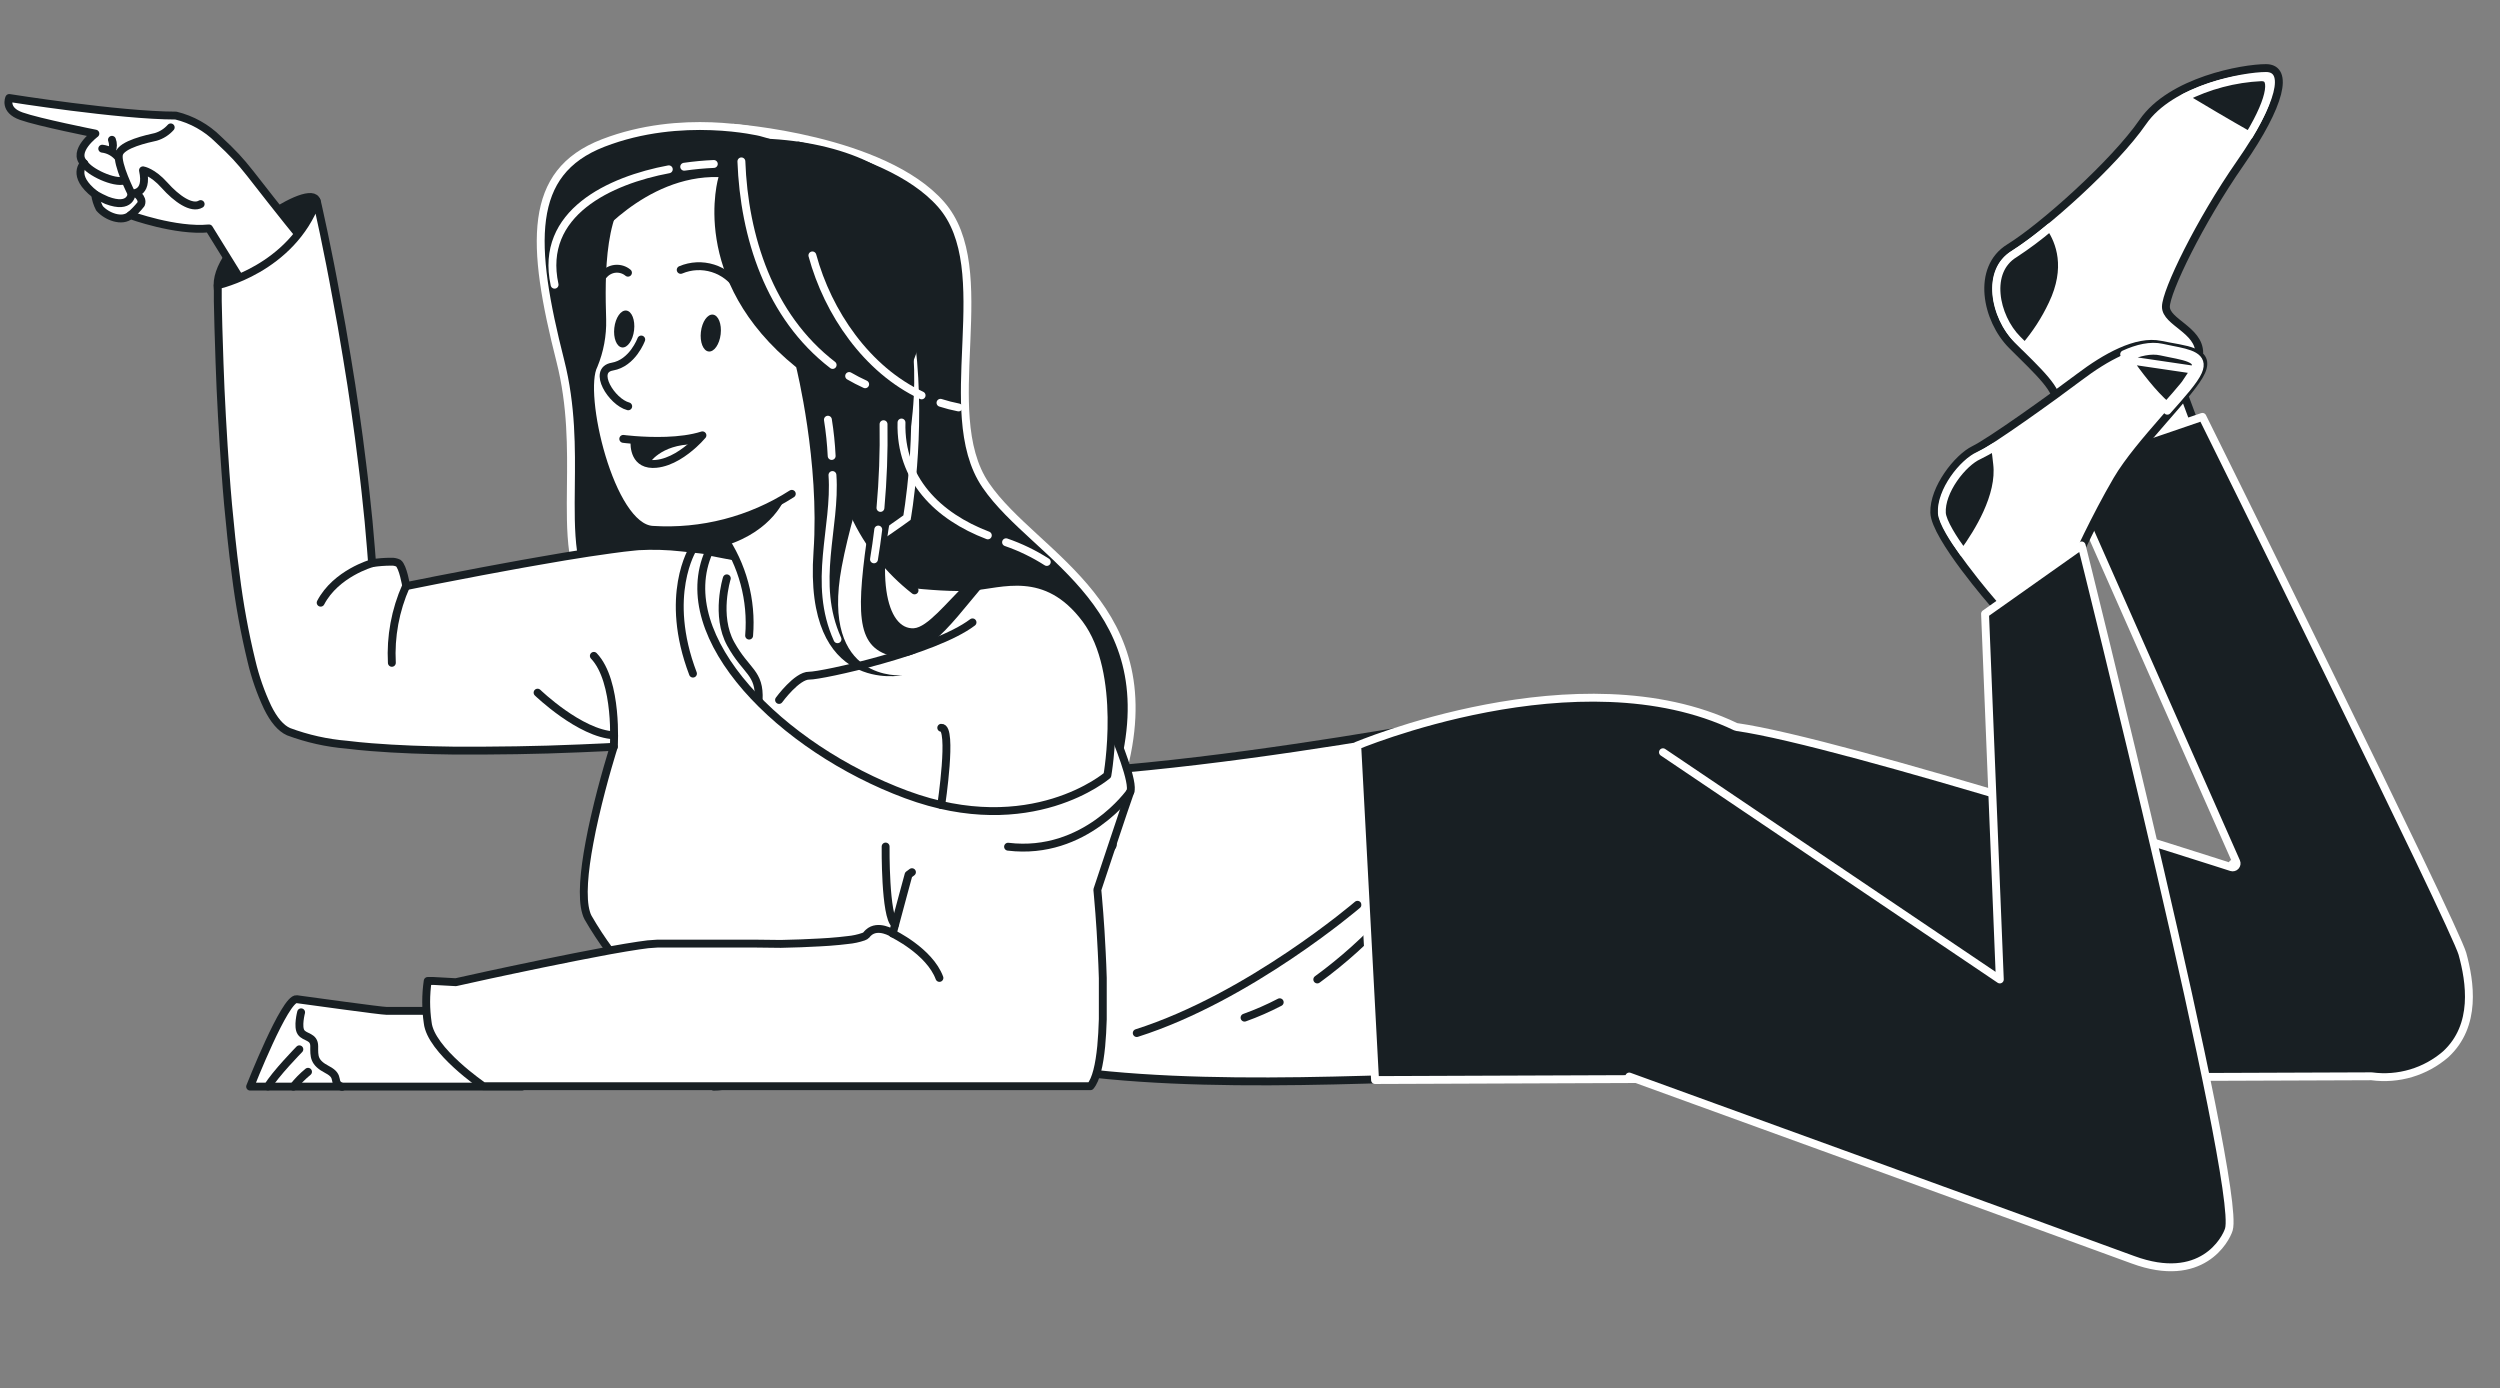 <svg width="317" height="176" viewBox="0 0 317 176" fill="none" xmlns="http://www.w3.org/2000/svg">
<rect x="0" y="0" width="317" height="176" fill="#808080" stroke="none"/>
<path d="M188.767 90.687L205.915 136.515C199.766 136.019 191.114 136.312 181.472 136.639L181.014 136.654C170.745 137.002 159.359 137.376 148.58 136.889C137.794 136.402 127.664 135.053 119.894 131.98C112.133 128.91 106.809 124.158 105.447 116.89C104.718 113.002 102.879 109.117 100.733 105.491C98.995 102.553 97.038 99.759 95.288 97.259C94.878 96.673 94.48 96.104 94.098 95.553C93.088 94.095 92.197 92.766 91.512 91.588C90.823 90.403 90.365 89.409 90.194 88.616C90.024 87.832 90.151 87.348 90.484 87.03C90.841 86.689 91.545 86.422 92.816 86.367C92.878 86.406 92.961 86.458 93.065 86.522C93.317 86.678 93.693 86.905 94.189 87.193C95.18 87.769 96.655 88.591 98.594 89.577C102.47 91.548 108.201 94.177 115.631 96.81C119.438 98.16 125.962 98.418 133.521 98.081C141.108 97.743 149.823 96.799 158.064 95.692C166.308 94.585 174.087 93.313 179.805 92.319C182.664 91.822 185.008 91.394 186.637 91.09C187.452 90.938 188.088 90.817 188.521 90.734C188.612 90.717 188.694 90.701 188.767 90.687Z" fill="white" stroke="#181F23" stroke-linecap="round" stroke-linejoin="round"/>
<path d="M162.268 127.086C160.827 127.838 159.336 128.49 157.807 129.039" stroke="#181F23" stroke-linecap="round" stroke-linejoin="round"/>
<path d="M183.189 106.262C179.107 113.297 173.604 119.405 167.031 124.196" stroke="#181F23" stroke-linecap="round" stroke-linejoin="round"/>
<path d="M172.129 114.726C172.129 114.726 158.461 126.442 144.139 130.992" stroke="#181F23" stroke-linecap="round" stroke-linejoin="round"/>
<path d="M265.198 60.376L262.27 51.267L274.961 44.755L279.199 56.149L265.198 60.376Z" fill="white" stroke="#181F23" stroke-linecap="round" stroke-linejoin="round"/>
<path d="M270.078 50.613C270.078 50.613 266.505 53.542 263.898 54.196C261.291 54.85 259.993 52.888 260.647 51.267C261.301 49.647 258.362 47.03 255.111 43.779C251.86 40.528 250.552 34.016 254.789 31.409C259.026 28.803 268.125 20.67 271.708 15.466C275.291 10.263 284.4 8.632 287.329 8.632C290.258 8.632 289.282 13.192 284.078 20.67C278.874 28.149 274.637 36.945 274.637 38.898C274.637 40.85 278.864 41.827 278.864 44.755C278.864 47.684 270.078 50.613 270.078 50.613Z" fill="white" stroke="#181F23" stroke-linecap="round" stroke-linejoin="round"/>
<path d="M260.247 38.583L260.245 38.586C259.331 40.531 258.158 42.343 256.759 43.973L255.83 43.05C255.83 43.05 255.829 43.05 255.829 43.05C254.38 41.6 253.356 39.409 253.174 37.302C252.992 35.204 253.645 33.278 255.432 32.19L255.446 32.181C257.018 31.152 258.525 30.027 259.957 28.812C261.189 30.624 262.471 33.94 260.247 38.583Z" fill="#181F23" stroke="white" stroke-linecap="round" stroke-linejoin="round"/>
<path d="M285.195 17.17C282.479 15.638 279.084 13.62 276.997 12.368C280.024 10.831 283.346 9.951 286.744 9.79C287.202 9.794 287.428 9.944 287.552 10.142C287.7 10.377 287.782 10.8 287.679 11.485C287.486 12.778 286.683 14.701 285.195 17.17Z" fill="#181F23" stroke="white" stroke-linecap="round" stroke-linejoin="round"/>
<path d="M220.072 92.144C220.118 92.166 220.167 92.181 220.218 92.188C227.006 93.151 242.667 97.586 256.677 101.796C263.672 103.898 270.24 105.94 275.06 107.456C277.47 108.214 279.442 108.841 280.812 109.278C281.497 109.497 282.032 109.668 282.395 109.784L282.808 109.917L282.914 109.951L282.94 109.96L282.947 109.962L282.949 109.962C282.949 109.962 282.949 109.962 282.955 109.943C282.967 109.908 282.999 109.807 283.092 109.521L282.949 109.963C283.137 110.023 283.342 109.968 283.474 109.821C283.606 109.675 283.64 109.465 283.56 109.284L261.326 59.002L279.267 52.859L279.434 53.196C279.67 53.673 280.017 54.373 280.458 55.266C281.341 57.05 282.603 59.603 284.121 62.677C287.156 68.827 291.214 77.063 295.302 85.41C299.39 93.757 303.508 102.214 306.664 108.805C308.243 112.101 309.58 114.929 310.553 117.043C311.039 118.1 311.434 118.977 311.721 119.642C312.014 120.322 312.182 120.75 312.232 120.932C313.209 124.487 314.089 130.027 310.106 133.689C308.836 134.787 307.344 135.604 305.731 136.085C304.115 136.567 302.414 136.701 300.742 136.477C300.72 136.474 300.697 136.473 300.674 136.473L174.356 136.95L172.096 94.531C172.308 94.445 172.62 94.321 173.024 94.167C173.838 93.856 175.025 93.421 176.514 92.928C179.492 91.944 183.671 90.731 188.474 89.819C198.1 87.991 210.148 87.386 220.072 92.144Z" fill="#181F23" stroke="white" stroke-linecap="round" stroke-linejoin="round"/>
<path d="M252.816 76.586C252.816 76.586 245.362 68.064 245.268 64.999C245.175 61.935 248.212 58.045 250.319 57.017C252.427 55.989 260.247 50.388 263.62 47.838C266.993 45.288 270.938 43.074 273.959 43.713C276.979 44.351 280.331 44.425 279.136 47.12C277.942 49.815 271.242 56.073 268.443 60.849C265.644 65.625 263.084 71.287 263.084 71.287L254.051 77.683L252.816 76.586Z" fill="white" stroke="#181F23" stroke-linecap="round" stroke-linejoin="round"/>
<path d="M278.272 46.896L278.272 46.896C278.484 46.409 278.444 46.142 278.36 45.98C278.264 45.794 278.039 45.605 277.607 45.425C277.183 45.248 276.638 45.112 276.007 44.98C275.776 44.932 275.529 44.883 275.276 44.833C274.863 44.752 274.432 44.667 274.02 44.573M278.272 46.896L274.816 52.079C276.627 50.044 278.252 48.218 278.73 47.096C279.571 45.169 277.597 44.78 275.359 44.34C274.953 44.26 274.538 44.178 274.13 44.086C272.699 43.763 271.026 44.155 269.343 44.922C269.437 45.059 269.534 45.199 269.632 45.34M278.272 46.896L278.27 46.9C278.06 47.392 277.573 48.086 276.874 48.944C276.265 49.692 275.524 50.53 274.73 51.423C273.038 49.982 271.139 47.506 269.632 45.34M278.272 46.896L269.172 45.555C269.326 45.48 269.479 45.408 269.632 45.34M274.02 44.573C274.019 44.573 274.019 44.573 274.019 44.573L274.13 44.086L274.02 44.573C274.02 44.573 274.02 44.573 274.02 44.573ZM274.02 44.573C272.764 44.29 271.242 44.619 269.632 45.34" fill="#181F23" stroke="white" stroke-linecap="round" stroke-linejoin="round"/>
<path d="M250.877 57.78L250.893 57.773C251.599 57.426 252.287 57.048 252.954 56.639C253.064 57.305 253.159 58.021 253.236 58.802L253.235 58.802L253.237 58.813C253.477 60.807 252.898 62.988 251.946 65.081C251.106 66.927 249.993 68.666 248.958 70.092C248.281 69.166 247.661 68.247 247.181 67.413C246.594 66.395 246.262 65.581 246.229 65.062C246.147 63.694 246.782 62.103 247.745 60.706C248.707 59.308 249.925 58.207 250.877 57.78Z" fill="#181F23" stroke="white" stroke-linecap="round" stroke-linejoin="round"/>
<path d="M206.587 136.503C206.587 136.503 261.781 156.541 270.464 159.74C279.147 162.938 282.238 157.182 282.621 155.89C284.269 150.34 263.956 69.163 263.956 69.163L251.704 77.827L253.577 124.197L210.862 95.384" fill="#181F23"/>
<path d="M206.587 136.503C206.587 136.503 261.781 156.541 270.464 159.74C279.147 162.938 282.238 157.182 282.621 155.89C284.269 150.34 263.956 69.163 263.956 69.163L251.704 77.827L253.577 124.197L210.862 95.384" stroke="white" stroke-linecap="round" stroke-linejoin="round"/>
<path d="M57.702 128.181H49.045C48.302 128.181 39.088 126.889 37.618 126.696C36.148 126.503 31.715 137.782 31.715 137.782H66.181L57.702 128.181Z" fill="white" stroke="#181F23" stroke-linecap="round" stroke-linejoin="round"/>
<path d="M38.181 128.36C38.181 128.36 37.691 130.223 38.181 130.906C38.671 131.59 39.844 131.397 39.844 132.666C39.844 133.936 39.747 134.723 41.507 135.636C43.267 136.549 41.997 137.262 43.371 137.819" stroke="#181F23" stroke-linecap="round" stroke-linejoin="round"/>
<path d="M37.958 133.052C37.958 133.052 34.847 136.23 33.971 137.767" stroke="#181F23" stroke-linecap="round" stroke-linejoin="round"/>
<path d="M39.057 135.903C38.373 136.464 37.751 137.096 37.201 137.789" stroke="#181F23" stroke-linecap="round" stroke-linejoin="round"/>
<path d="M40.134 25.502C39.607 22.896 27.512 30.566 27.586 36.187C27.66 41.807 37.981 40.916 37.981 40.916C37.981 40.916 41.011 29.846 40.134 25.502Z" fill="#181F23" stroke="#181F23" stroke-linecap="round" stroke-linejoin="round"/>
<path d="M39.292 31.515C30.67 20.942 31.612 21.331 27.659 17.648C26.18 16.184 24.33 15.15 22.308 14.656C15.103 14.646 1.171 12.425 1.171 12.425C1.171 12.425 0.468 13.937 2.688 14.726C4.908 15.515 12.094 16.941 12.094 16.941C12.094 16.941 9.086 19.176 10.667 20.714C10.667 20.714 8.957 22.228 12.063 24.648C12.141 25.264 12.328 25.861 12.616 26.412C13.507 27.447 15.496 28.219 16.53 27.279C16.53 27.279 22.263 29.375 26.501 28.964L35.391 43.327L39.292 31.515Z" fill="white" stroke="#181F23" stroke-linecap="round" stroke-linejoin="round"/>
<path d="M14.195 17.728C14.372 18.181 14.366 18.685 14.179 19.134" stroke="#181F23" stroke-linecap="round" stroke-linejoin="round"/>
<path d="M12.965 18.852C13.383 18.901 13.788 19.035 14.153 19.245C14.519 19.455 14.838 19.736 15.092 20.073" stroke="#181F23" stroke-linecap="round" stroke-linejoin="round"/>
<path d="M10.682 20.723C11.268 21.791 14.489 23.309 15.802 22.877" stroke="#181F23" stroke-linecap="round" stroke-linejoin="round"/>
<path d="M12.072 24.661C12.548 24.937 13.04 25.184 13.546 25.402C16.645 26.573 16.696 24.52 16.696 24.52" stroke="#181F23" stroke-linecap="round" stroke-linejoin="round"/>
<path d="M16.539 27.291C17.032 26.867 17.483 26.395 17.884 25.884C18.218 25.057 17.063 24.387 17.063 24.387" stroke="#181F23" stroke-linecap="round" stroke-linejoin="round"/>
<path d="M21.647 16.153C21.144 16.721 20.493 17.137 19.766 17.355C18.718 17.591 15.419 18.293 15.091 19.531C14.763 20.77 16.661 24.522 16.661 24.522C16.661 24.522 18.823 24.758 18.131 21.598C18.131 21.598 19.34 21.781 20.861 23.487C22.382 25.194 24.305 26.552 25.442 25.877" fill="white"/>
<path d="M21.647 16.153C21.144 16.721 20.493 17.137 19.766 17.355C18.718 17.591 15.419 18.293 15.091 19.531C14.763 20.77 16.661 24.522 16.661 24.522C16.661 24.522 18.823 24.758 18.131 21.598C18.131 21.598 19.34 21.781 20.861 23.487C22.382 25.194 24.305 26.552 25.442 25.877" stroke="#181F23" stroke-linecap="round" stroke-linejoin="round"/>
<path d="M93.216 16.222C93.346 16.234 93.511 16.249 93.71 16.268C94.247 16.322 95.024 16.407 95.981 16.537C97.895 16.795 100.524 17.228 103.383 17.926C109.133 19.33 115.694 21.776 119.33 25.923C121.113 27.957 121.996 30.579 122.391 33.561C122.786 36.547 122.687 39.846 122.544 43.207C122.532 43.505 122.519 43.804 122.506 44.104C122.373 47.157 122.238 50.239 122.459 53.096C122.701 56.235 123.374 59.163 124.993 61.532C126.578 63.854 128.863 65.981 131.247 68.177C131.325 68.248 131.402 68.319 131.479 68.39C133.808 70.534 136.231 72.763 138.292 75.364C140.417 78.043 142.147 81.103 142.971 84.835C143.795 88.566 143.721 93 142.19 98.439C140.681 103.801 137.429 107.24 133.161 109.044C128.874 110.855 123.52 111.033 117.817 109.769C106.408 107.241 93.762 98.976 85.87 86.945C81.961 80.986 80.447 73.588 80.401 65.801C80.354 58.017 81.775 49.88 83.697 42.481C85.618 35.085 88.035 28.441 89.974 23.646C90.942 21.248 91.791 19.314 92.397 17.981C92.7 17.314 92.942 16.797 93.108 16.448C93.149 16.362 93.185 16.287 93.216 16.222Z" fill="#181F23" stroke="white"/>
<path d="M96.459 16.761C96.46 16.762 96.461 16.762 96.462 16.762C109.532 20.106 114.204 32.221 115.571 43.725C116.252 49.459 116.104 54.987 115.783 59.086C115.623 61.134 115.42 62.823 115.258 63.998C115.177 64.585 115.106 65.044 115.055 65.356C115.037 65.468 115.021 65.561 115.008 65.635C114.968 65.664 114.919 65.7 114.864 65.74C114.663 65.886 114.367 66.099 113.987 66.368C113.225 66.907 112.125 67.67 110.773 68.566C108.068 70.359 104.358 72.68 100.335 74.797C96.307 76.918 91.987 78.823 88.057 79.799C84.103 80.781 80.666 80.792 78.301 79.29C73.433 76.199 72.511 71.66 72.386 65.894C72.357 64.547 72.372 63.134 72.388 61.662C72.44 56.868 72.498 51.46 71.05 45.761C69.176 38.382 68.114 32.389 68.742 27.772C69.055 25.477 69.783 23.543 71.023 21.951C72.262 20.359 74.038 19.078 76.497 18.129C81.466 16.211 86.459 15.867 90.221 16.007C92.099 16.076 93.665 16.267 94.76 16.439C95.307 16.525 95.735 16.607 96.026 16.666C96.171 16.696 96.282 16.721 96.356 16.737C96.392 16.746 96.42 16.752 96.438 16.756L96.458 16.761L96.459 16.761Z" fill="#181F23" stroke="white"/>
<path d="M90.512 137.789C90.512 137.789 82.827 128.137 78.031 121.543L77.347 120.593C76.339 119.232 75.409 117.814 74.563 116.346C74.464 116.157 74.384 115.958 74.326 115.752C73.739 113.851 74.073 110.428 74.734 106.894C74.934 105.795 75.172 104.667 75.417 103.605C76.501 98.846 77.83 94.695 77.83 94.695C77.83 94.695 76.189 94.791 73.546 94.895C72.358 94.947 70.977 94.999 69.44 95.044C66.975 95.111 64.131 95.17 61.154 95.178H57.642C54.041 95.133 50.38 95.007 47.069 94.739C45.992 94.65 44.952 94.554 43.965 94.428C41.444 94.218 38.963 93.663 36.592 92.779C35.605 92.341 34.721 91.294 33.934 89.698C33.051 87.824 32.366 85.863 31.892 83.847C31.017 80.243 30.35 76.591 29.895 72.91C29.687 71.358 29.501 69.762 29.33 68.151C29.033 65.389 28.781 62.59 28.588 59.85C28.504 58.741 28.43 57.65 28.365 56.575C28.202 54.014 28.068 51.541 27.964 49.262C27.92 48.141 27.875 47.034 27.838 46.047C27.712 42.661 27.652 39.899 27.615 38.161C27.615 36.877 27.615 36.157 27.615 36.157C27.615 36.157 36.948 34.16 40.163 25.472C40.163 25.472 40.512 26.957 41.069 29.608C41.299 30.722 41.567 32.036 41.864 33.528C42.109 34.791 42.376 36.172 42.643 37.657C43.089 39.995 43.549 42.602 44.002 45.401C44.188 46.507 44.366 47.628 44.551 48.809C44.878 50.955 45.205 53.182 45.509 55.491C45.643 56.516 45.777 57.555 45.903 58.602C46.066 59.85 46.207 61.105 46.348 62.374C46.489 63.644 46.616 64.832 46.734 66.087C46.853 67.341 46.942 68.366 47.031 69.502C47.083 70.141 47.135 70.772 47.18 71.41C47.983 71.285 48.795 71.223 49.608 71.225C49.921 71.208 50.233 71.272 50.514 71.41C51.1 71.841 51.509 74.321 51.509 74.321L52.318 74.157L55.288 73.564L61.072 72.45L64.042 71.9C65.527 71.626 67.012 71.351 68.549 71.091L71.519 70.579C73.642 70.23 75.662 69.91 77.459 69.673C78.58 69.517 79.597 69.391 80.473 69.309L80.941 69.264C82.779 69.162 84.621 69.215 86.45 69.42C98.174 70.519 119.009 75.509 129.255 76.103C133.71 76.37 136.494 84.077 138.648 93.967C139.227 96.625 139.761 99.447 140.281 102.32C140.563 103.909 140.838 105.506 141.105 107.109C141.373 108.713 101.178 137.789 90.512 137.789Z" fill="white" stroke="#181F23" stroke-linecap="round" stroke-linejoin="round"/>
<path d="M138.579 93.99L140.94 92.282C140.94 92.282 143.324 97.784 143.391 99.84C143.406 100.016 143.386 100.193 143.331 100.36C143.071 101.043 142.024 104.176 141.037 107.132C140.911 107.51 140.784 107.874 140.666 108.245C140.049 110.109 139.5 111.757 139.262 112.463L139.225 112.574L139.143 112.827C139.143 112.827 139.255 113.992 139.396 115.797C139.5 117.14 139.611 118.841 139.7 120.712C139.76 121.774 139.797 122.887 139.834 124.023C139.834 124.224 139.834 124.432 139.834 124.632C139.834 125.627 139.834 126.629 139.834 127.602C139.834 128.159 139.834 128.701 139.834 129.236C139.797 130.446 139.737 131.604 139.634 132.666C139.403 135.02 138.98 136.891 138.267 137.73H61.286C61.286 137.73 54.603 133.193 54.232 129.674C53.975 127.921 53.975 126.14 54.232 124.387H54.974L57.796 124.543L61.932 123.63L64.857 123.006C67.33 122.486 70.158 121.892 72.876 121.358C73.878 121.157 74.866 120.972 75.809 120.793L76.826 120.6L77.383 120.496C78.742 120.251 79.967 120.044 80.977 119.895C81.76 119.764 82.551 119.682 83.345 119.65H85.461H88.498H92.745H95.864L99.004 119.687C100.749 119.65 102.427 119.591 103.927 119.502L105.152 119.427C106.036 119.36 106.823 119.286 107.498 119.197C108.182 119.136 108.855 118.991 109.503 118.766C109.642 118.722 109.767 118.643 109.867 118.536C109.942 118.436 110.026 118.344 110.119 118.262C111.33 117.148 113.201 118.343 113.201 118.343L113.513 117.185L114.493 113.539L114.537 113.376L115.206 110.911L115.451 110.733L115.636 110.592" fill="white"/>
<g opacity="0.5">
<path opacity="0.5" d="M143.39 99.84C142.463 100.83 141.391 101.674 140.212 102.342C135.794 104.934 129.393 105.996 123.312 105.773L122.377 105.721L138.578 93.989L140.939 92.282C140.939 92.282 143.323 97.784 143.39 99.84Z" fill="white"/>
<path opacity="0.5" d="M140.664 108.245C140.048 110.109 139.499 111.757 139.261 112.463C135.21 114.445 130.755 115.462 126.245 115.433C122.248 115.41 118.282 114.717 114.514 113.383L115.182 110.918L115.427 110.74L115.613 110.599C120.424 112.262 130.93 114.549 140.664 108.245Z" fill="white"/>
<path opacity="0.5" d="M139.843 127.662C138.625 127.751 137.444 127.795 136.294 127.795C122.186 127.795 113.313 121.202 110.076 118.291C111.286 117.178 113.158 118.373 113.158 118.373L113.469 117.215C117.568 120.43 126.582 125.724 139.843 124.677C139.843 125.672 139.843 126.674 139.843 127.662Z" fill="white"/>
<path opacity="0.5" d="M126.847 137.789H122.392C121.717 137.217 120.982 136.616 120.165 135.977C114.155 131.112 108.701 125.596 103.904 119.531L105.129 119.457C106.013 119.39 106.8 119.316 107.476 119.227C111.825 124.512 116.698 129.343 122.021 133.646C123.952 135.19 125.548 136.564 126.847 137.789Z" fill="white"/>
<path opacity="0.5" d="M108.33 137.789H104.81C101.175 132.124 98.162 126.082 95.826 119.769L99.004 119.687C101.47 126.031 104.595 132.098 108.33 137.789Z" fill="white"/>
<path opacity="0.5" d="M94.096 137.789H90.836C88.405 131.985 86.589 125.943 85.416 119.761H88.453C89.676 125.957 91.568 132.002 94.096 137.789Z" fill="white"/>
<path opacity="0.5" d="M81.184 137.789H77.843C75.378 132.622 73.697 127.117 72.853 121.454C73.856 121.254 74.843 121.068 75.786 120.89C76.664 126.777 78.487 132.483 81.184 137.789Z" fill="white"/>
<path opacity="0.5" d="M70.739 137.789H67.197C64.556 133.478 62.752 128.707 61.881 123.726L64.806 123.103C65.732 128.36 67.753 133.364 70.739 137.789Z" fill="white"/>
<path opacity="0.5" d="M62.422 137.789H61.286C61.286 137.789 54.603 133.252 54.232 129.733C53.975 127.98 53.975 126.199 54.232 124.447H54.974C55.272 127.855 56.935 132.651 62.422 137.789Z" fill="white"/>
</g>
<path d="M138.579 93.99L140.94 92.282C140.94 92.282 143.324 97.784 143.391 99.84C143.406 100.016 143.386 100.193 143.331 100.36C143.071 101.043 142.024 104.176 141.037 107.132C140.911 107.51 140.784 107.874 140.666 108.245C140.049 110.109 139.5 111.757 139.262 112.463L139.225 112.574L139.143 112.827C139.143 112.827 139.255 113.992 139.396 115.797C139.5 117.14 139.611 118.841 139.7 120.712C139.76 121.774 139.797 122.887 139.834 124.023C139.834 124.224 139.834 124.432 139.834 124.632C139.834 125.627 139.834 126.629 139.834 127.602C139.834 128.159 139.834 128.701 139.834 129.236C139.797 130.446 139.737 131.604 139.634 132.666C139.403 135.02 138.98 136.891 138.267 137.73H61.286C61.286 137.73 54.603 133.193 54.232 129.674C53.975 127.921 53.975 126.14 54.232 124.387H54.974L57.796 124.543L61.932 123.63L64.857 123.006C67.33 122.486 70.158 121.892 72.876 121.358C73.878 121.157 74.866 120.972 75.809 120.793L76.826 120.6L77.383 120.496C78.742 120.251 79.967 120.044 80.977 119.895C81.76 119.764 82.551 119.682 83.345 119.65H85.461H88.498H92.745H95.864L99.004 119.687C100.749 119.65 102.427 119.591 103.927 119.502L105.152 119.427C106.036 119.36 106.823 119.286 107.498 119.197C108.182 119.136 108.855 118.991 109.503 118.766C109.642 118.722 109.767 118.643 109.867 118.536C109.942 118.436 110.026 118.344 110.119 118.262C111.33 117.148 113.201 118.343 113.201 118.343L113.513 117.185L114.493 113.539L114.537 113.376L115.206 110.911L115.451 110.733L115.636 110.592" stroke="#181F23" stroke-linecap="round" stroke-linejoin="round"/>
<path d="M123.167 74.395C126.924 74.128 132.611 71.737 137.675 78.509C142.739 85.28 140.415 98.311 140.415 98.311C140.415 98.311 130.762 106.627 114.918 100.746C99.073 94.866 85.032 80.833 89.903 69.933C89.903 69.94 114.799 74.982 123.167 74.395Z" fill="white" stroke="#181F23" stroke-linecap="round" stroke-linejoin="round"/>
<path d="M94.989 80.595C95.361 76.103 94.156 71.621 91.581 67.921C90.177 65.774 88.466 63.845 86.502 62.196C86.502 62.196 106.549 39.045 105.963 53.286C105.797 57.419 106.617 61.531 108.356 65.283C110.095 69.035 112.703 72.319 115.964 74.863" fill="white"/>
<path d="M94.989 80.595C95.361 76.103 94.156 71.621 91.581 67.921C90.177 65.774 88.466 63.845 86.502 62.196V62.196C86.502 62.196 106.549 39.045 105.963 53.286C105.797 57.419 106.617 61.531 108.356 65.283C110.095 69.035 112.703 72.319 115.964 74.863" stroke="#181F23" stroke-linecap="round" stroke-linejoin="round"/>
<path d="M99.539 63.124C99.539 63.124 98.07 67.266 92.044 69.166C90.446 67.16 88.562 65.399 86.453 63.94L99.539 63.124Z" fill="#181F23"/>
<path d="M100.4 62.618C95.15 65.984 88.961 67.584 82.737 67.183C77.382 66.864 73.415 49.845 75.291 46.313C76.043 44.488 76.408 42.526 76.362 40.553C76.204 35.131 76.022 25.558 80.682 22.996C92.647 16.355 112.951 16.405 115.678 31.251C117.332 40.224 113.014 51.987 104.448 59.576" fill="white"/>
<path d="M100.4 62.618C95.15 65.984 88.961 67.584 82.737 67.183C77.382 66.864 73.415 49.845 75.291 46.313C76.043 44.488 76.408 42.526 76.362 40.553C76.204 35.131 76.022 25.558 80.682 22.996C92.647 16.355 112.951 16.405 115.678 31.251C117.332 40.224 113.014 51.987 104.448 59.576" stroke="#181F23" stroke-linecap="round" stroke-linejoin="round"/>
<path d="M86.313 34.221C87.609 33.673 89.056 33.604 90.399 34.024C91.741 34.445 92.89 35.328 93.643 36.516" stroke="#181F23" stroke-linecap="round" stroke-linejoin="round"/>
<path d="M79.627 34.579C79.406 34.395 79.151 34.256 78.876 34.171C78.601 34.086 78.312 34.056 78.026 34.082C77.739 34.109 77.461 34.193 77.207 34.327C76.952 34.462 76.727 34.646 76.544 34.868" stroke="#181F23" stroke-linecap="round" stroke-linejoin="round"/>
<path d="M91.381 42.377C91.531 41.086 91.092 39.974 90.399 39.893C89.707 39.813 89.024 40.794 88.874 42.085C88.723 43.376 89.163 44.489 89.855 44.569C90.548 44.65 91.231 43.668 91.381 42.377Z" fill="#181F23"/>
<path d="M80.403 41.863C80.553 40.572 80.113 39.46 79.421 39.379C78.728 39.298 78.045 40.28 77.895 41.571C77.745 42.862 78.184 43.974 78.877 44.055C79.569 44.136 80.252 43.154 80.403 41.863Z" fill="#181F23"/>
<path d="M81.309 43.05C81.309 43.05 80.218 46.045 77.634 46.489C75.051 46.933 77.562 50.97 79.657 51.52" stroke="#181F23" stroke-linecap="round" stroke-linejoin="round"/>
<path d="M80.467 55.791C80.467 55.791 80.134 58.44 82.3 58.796C82.592 58.842 82.888 58.849 83.182 58.818C85.097 58.639 86.867 57.324 87.96 56.334C88.354 55.98 88.724 55.602 89.07 55.201C86.319 56.085 82.51 55.95 80.467 55.791C79.581 55.725 79.029 55.65 79.029 55.65" stroke="#181F23" stroke-linecap="round" stroke-linejoin="round"/>
<path d="M91.108 22.451C91.108 22.451 87.156 35.424 100.961 46.569C100.961 46.569 103.952 58.586 103.154 69.952C101.879 88.178 114.415 85.623 114.415 85.623C114.415 85.623 103.984 86.601 106.728 71.884C108.358 63.177 112.511 52.511 112.511 52.511C112.511 52.511 123.679 34.744 115.08 24.238C106.481 13.731 72.289 15.333 74.972 30.906C74.958 30.908 81.696 22.2 91.108 22.451Z" fill="#181F23"/>
<path d="M114.939 39.27C114.939 39.27 117.642 48.458 114.11 60.736C110.578 73.014 112.475 79.891 115.884 79.661C119.293 79.431 125.37 67.406 130.627 71.455C129.614 71.463 128.614 71.672 127.683 72.07C126.752 72.468 125.911 73.048 125.206 73.775C122.543 76.314 117.742 84.364 113.06 83.184C108.378 82.005 108.613 77.434 110.167 66.564C111.09 59.987 110.495 53.285 108.427 46.973L114.939 39.27Z" fill="#181F23"/>
<path d="M107.672 47.677C108.331 48.06 109.008 48.41 109.702 48.725" stroke="white" stroke-linecap="round" stroke-linejoin="round"/>
<path d="M94.009 20.463C94.355 29.962 97.543 40.103 105.579 46.278" stroke="white" stroke-linecap="round" stroke-linejoin="round"/>
<path d="M119.254 51.074C120.006 51.316 120.771 51.513 121.547 51.664" stroke="white" stroke-linecap="round" stroke-linejoin="round"/>
<path d="M103.01 32.387C104.982 39.659 109.918 46.885 116.859 50.135" stroke="white" stroke-linecap="round" stroke-linejoin="round"/>
<path d="M84.804 21.468C77.372 22.858 68.341 26.986 70.321 36.1" stroke="white" stroke-linecap="round" stroke-linejoin="round"/>
<path d="M90.512 20.791C89.255 20.846 88.001 20.963 86.756 21.143" stroke="white" stroke-linecap="round" stroke-linejoin="round"/>
<path d="M105.555 60.233C106.024 66.901 102.951 73.901 106.195 81.054" stroke="white" stroke-linecap="round" stroke-linejoin="round"/>
<path d="M104.979 53.217C105.222 54.741 105.381 56.277 105.455 57.819" stroke="white" stroke-linecap="round" stroke-linejoin="round"/>
<path d="M111.362 67.146C111.211 68.398 111.03 69.653 110.821 70.925" stroke="white" stroke-linecap="round" stroke-linejoin="round"/>
<path d="M112.033 53.786C112.09 57.33 111.959 60.875 111.642 64.405" stroke="white" stroke-linecap="round" stroke-linejoin="round"/>
<path d="M127.568 68.758C129.383 69.384 131.116 70.223 132.732 71.257" stroke="white" stroke-linecap="round" stroke-linejoin="round"/>
<path d="M114.31 53.573C114.119 60.765 118.916 65.476 125.257 67.887" stroke="white" stroke-linecap="round" stroke-linejoin="round"/>
<path d="M89.069 55.201C88.724 55.602 88.353 55.98 87.96 56.334C83.719 56.359 82.299 58.796 82.299 58.796C80.133 58.44 80.466 55.791 80.466 55.791C82.51 55.95 86.317 56.071 89.069 55.201Z" fill="#181F23"/>
<path d="M98.783 88.755C98.783 88.755 101.048 85.644 102.607 85.674C104.166 85.703 118.467 82.592 123.315 78.917" stroke="#181F23" stroke-linecap="round" stroke-linejoin="round"/>
<path d="M92.159 73.333C92.159 73.333 90.674 78.063 92.656 81.649C94.639 85.236 96.369 85.228 96.198 88.755" stroke="#181F23" stroke-linecap="round" stroke-linejoin="round"/>
<path d="M119.35 92.282C120.835 92.133 119.35 102.075 119.35 102.075" stroke="#181F23" stroke-linecap="round" stroke-linejoin="round"/>
<path d="M77.831 94.68C77.831 94.68 78.388 86.401 75.299 83.164" stroke="#181F23" stroke-linecap="round" stroke-linejoin="round"/>
<path d="M68.164 87.827C68.164 87.827 73.54 93.024 77.868 93.24" stroke="#181F23" stroke-linecap="round" stroke-linejoin="round"/>
<path d="M51.485 74.314C50.126 77.371 49.51 80.707 49.688 84.048" stroke="#181F23" stroke-linecap="round" stroke-linejoin="round"/>
<path d="M47.15 71.425C47.15 71.425 42.605 72.702 40.66 76.422" stroke="#181F23" stroke-linecap="round" stroke-linejoin="round"/>
<path d="M112.297 107.34C112.297 107.34 112.2 116.25 113.492 117.215" stroke="#181F23" stroke-linecap="round" stroke-linejoin="round"/>
<path d="M113.18 118.373C113.18 118.373 117.857 120.601 119.12 124.001" stroke="#181F23" stroke-linecap="round" stroke-linejoin="round"/>
<path d="M87.868 69.569C87.868 69.569 84.096 75.509 87.868 85.414" stroke="#181F23" stroke-linecap="round" stroke-linejoin="round"/>
<path d="M143.333 100.382C143.333 100.382 137.616 108.55 127.822 107.362" stroke="#181F23" stroke-linecap="round" stroke-linejoin="round"/>
</svg>
